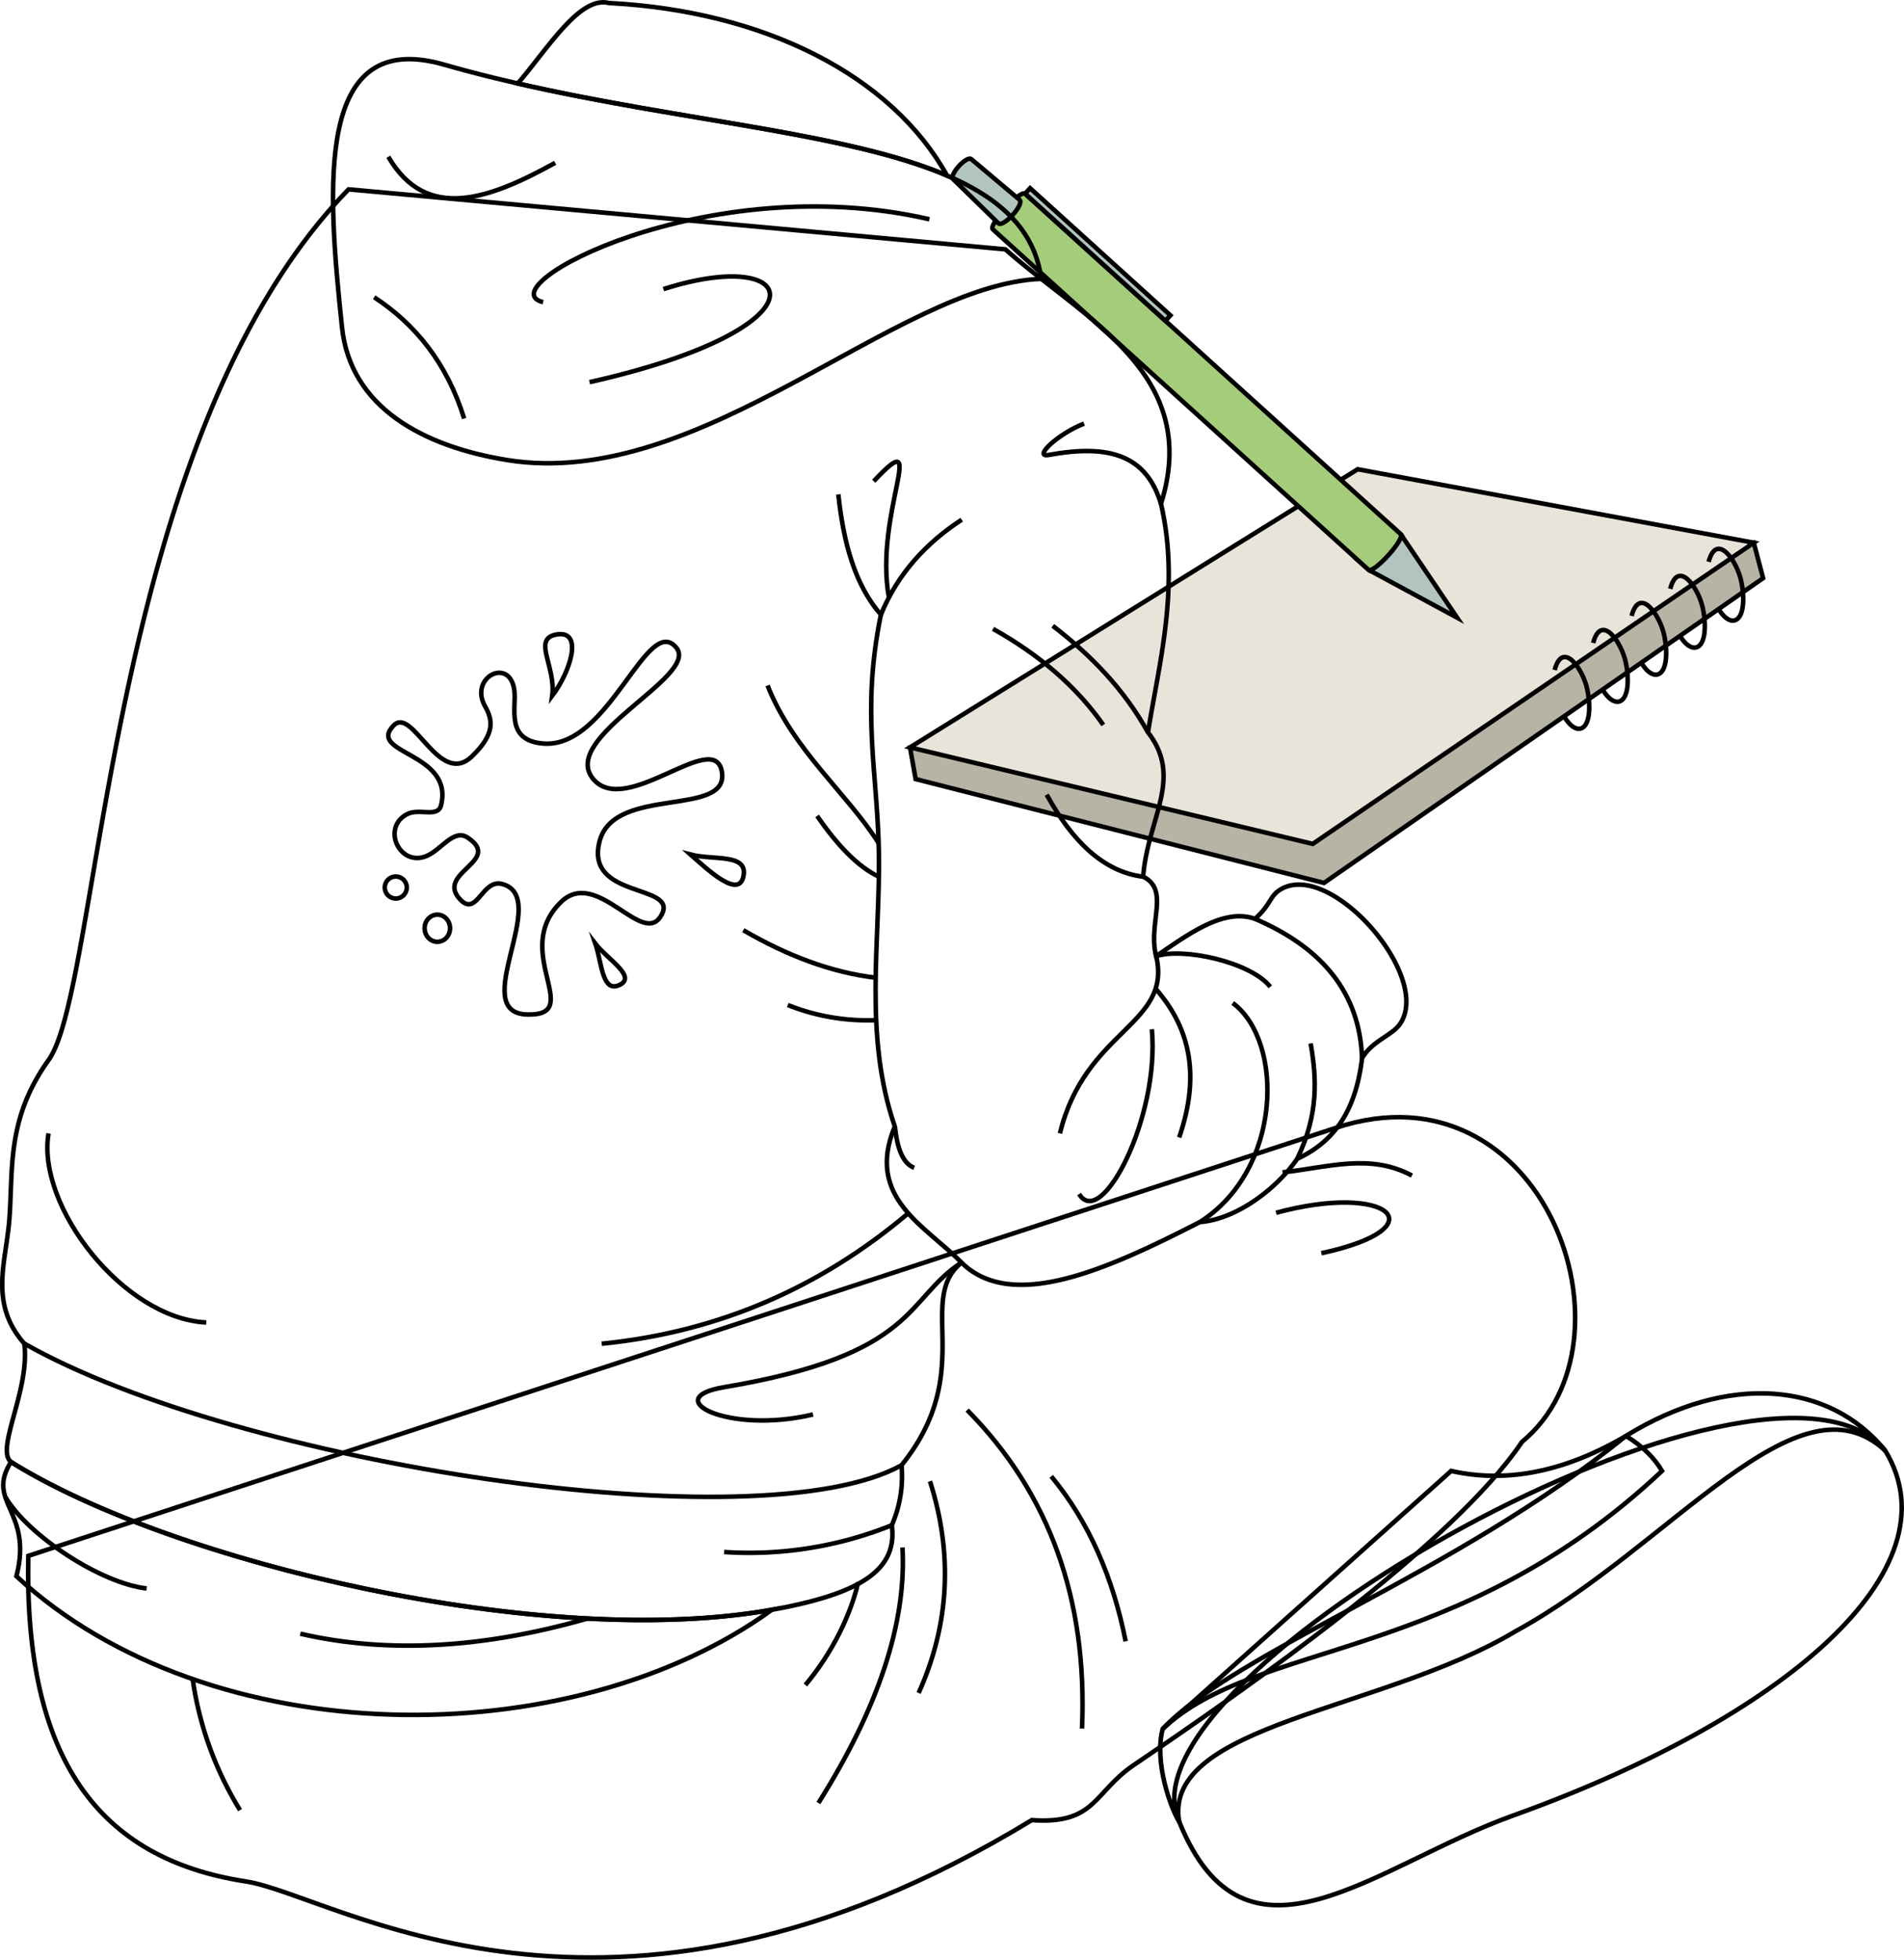 <svg id="presence" xmlns="http://www.w3.org/2000/svg" viewBox="0 0 837.87 862.58">
  <defs>
    <style>
      .cls-1 {
        fill: #b7b3a5;
      }

      .cls-1, .cls-2, .cls-3, .cls-4, .cls-5 {
        stroke: #000;
        stroke-miterlimit: 10;
        stroke-width: 2px;
      }

      .cls-2 {
        fill: #e8e4d9;
      }

      .cls-3 {
        fill: none;
      }

      .cls-4 {
        fill: #a5cc7b;
      }

      .cls-5 {
        fill: #b1c4c0;
      }
    </style>
  </defs>
  <title>stoic</title>
  <g id="sketchbook">
    <polygon id="sketchbookStack" class="cls-1" points="771.76 238.87 775.87 254.47 582.63 388.61 402.93 342.91 400.45 328.95 771.76 238.87"/>
    <polygon id="sketchbookPaper" class="cls-2" points="771.76 238.87 577.68 371.43 400.45 328.95 597.46 206.53 771.76 238.87"/>
    <g id="wireDisplayLine">
      <path class="cls-3" d="M751.9,247.28c3.51-13.29,12.52-.45,14.39,8.72,1.74,8.58.75,16.14-3,17.06-2.25.56-4.87-1.44-7-5"/>
      <path class="cls-3" d="M735,259.18c3.51-13.29,12.52-.45,14.39,8.73,1.74,8.57.75,16.13-3,17.06-2.25.55-4.87-1.44-7.05-5"/>
      <path class="cls-3" d="M718,271.09c3.51-13.3,12.52-.45,14.39,8.72,1.74,8.57.75,16.13-3,17.06-2.26.55-4.87-1.44-7-5"/>
      <path class="cls-3" d="M701.08,283c3.51-13.29,12.53-.45,14.39,8.72,1.74,8.58.75,16.14-3,17.06-2.26.56-4.87-1.44-7.05-5"/>
      <path class="cls-3" d="M684.14,294.89c3.52-13.29,12.53-.45,14.39,8.73,1.74,8.57.75,16.13-3,17.05-2.26.56-4.87-1.44-7-5"/>
    </g>
  </g>
  <g id="pencil">
    <path id="pencilBody" class="cls-4" d="M602.16,250.75,436.9,100.93C434.79,99,449,83.35,451.11,85.26L616.37,235.07C621.07,239.33,606.86,255,602.16,250.75Z"/>
    <g id="pencilMetal">
      <path class="cls-5" d="M427.48,70.08l21.19,17.86c2.21,2-7.13,12.31-9.34,10.31L419.48,78.9C417.45,77.06,425.45,68.24,427.48,70.08Z"/>
      <path class="cls-5" d="M602.16,250.75l39.06,21.12-24.85-36.8C618.58,237.07,604.37,252.74,602.16,250.75Z"/>
      <rect class="cls-5" x="481.45" y="70.37" width="3.26" height="83.34" transform="translate(75.63 394.7) rotate(-47.81)"/>
    </g>
  </g>
  <path id="bennettSoleBottom" class="cls-3" d="M829.68,638.59c31.77,52.6-45.22,117.9-164,160.56-60.75,21.81-117.43,75.12-146.79,2.59C489.14,737.64,777.77,575.05,829.68,638.59Z"/>
  <path id="bennettSoleSide" class="cls-3" d="M715.52,632c45-27.83,89.57-23.84,114.16,6.56-38.59-36.21-94.27,42.08-162.92,79.51-58.07,34.84-155.1,40.86-147.89,83.64-3.57-5.65-11.11-26-7.21-40.78C544.48,726.37,640.46,692.9,715.52,632Z"/>
  <path id="bennettShoe" class="cls-3" d="M638.59,647.42c25.72,5.77,51.35-.42,76.93-15.39,7.3,4.45,12.53,9.71,15.87,15.39C641.68,731.8,552.66,721.9,511.66,761Z"/>
  <path id="bennettJeans" class="cls-3" d="M12.45,684.8C10.58,773.64,43,818.14,108.23,828.1c39,5.95,158.69,87,345.83-27,28.18,2,27.15-12.24,44.87-24.24,49.26-33.37,140.43-96.94,170.82-142.22,54-44.5,9.54-168.45-81.83-138.25Z"/>
  <path id="clothesDisplayLine" class="cls-3" d="M84.78,739a150.51,150.51,0,0,0,20.85,57.7"/>
  <g id="clothesFoldLine">
    <path class="cls-3" d="M377.64,696.5c-3.26,14-11.09,30.61-23.21,45.12"/>
    <path class="cls-3" d="M397.14,681.12c1.84,33.09-10.64,70.62-37,112.45"/>
    <path class="cls-3" d="M409.24,651.94c10.07,31.6,8.76,62.69-5,93.23"/>
    <path class="cls-3" d="M425.6,620.62q54.3,54.93,50.54,140.21"/>
    <path class="cls-3" d="M462.61,649.8c16.69,20.18,27.19,44.67,32.74,72.6"/>
    <path class="cls-3" d="M561.54,533.79c49.82-13.52,72,6.58,19.93,17.8"/>
    <path class="cls-3" d="M564.39,516c19.93-2.13,38.43-8.54,56.94,1.42"/>
  </g>
  <path id="bennettShirt" class="cls-3" d="M4.85,643.47C-6.52,661.29,14.71,665,7.22,693.76c85,78.64,244,78.83,332.49,14.76C239,726.54,75.34,687.62,4.85,643.47Z"/>
  <g id="bennettHoodie">
    <path class="cls-3" d="M442.4,109.74c35.54,31.36,86.42,54.88,68.5,112,8.5,36.79-1,70.63-5.71,100.61,15.65,20.21-.14,37.81-2.14,63.5,11.9,5.9,2,20.41,5.71,35,15-10.28,30-21.2,43.52-16.42,7.55-6.82,6.31-10.36,11.89-13.32,22.1-11.75,65.86,38.5,52.06,59.38-3.49,5.27-12.47,7.59-16.85,15.31-2.34,19.36-9.57,35.57-28.55,44.24-9.1,13.39-27,26.68-42.81,27.83-40.59,20.81-82.62,39.79-104.89,17.84-20.3,16.53,6.81,48-26.4,89.19a54.22,54.22,0,0,1-4.28,26.4c2.52,19.13-12.57,29.91-52.09,37.1C239.73,726.72,75.49,687.71,4.85,643.47c-7-5.71,8.39-31.51,5.85-52.09-15.7-17.84-8-35.83-6.56-54.94,1.65-22.47-1.26-44,17.27-69.93,23.4-32.74,25-273.28,132-383.17Z"/>
    <path class="cls-3" d="M458.21,122.73c-64,2.43-149.79,93.71-235.29,79.71-36.3-5.95-68.66-22.8-72.42-58.37C143.9,81.6,138.62,12.14,195.36,28.43,315.87,63,449.34,54.61,458.21,122.73Z"/>
  </g>
  <path id="bennettHoodieInner" class="cls-3" d="M416.75,77.28C392.41,33.33,336.48,4.86,268,1.33,255.19-2,241.34,21,227.86,36.75,300.22,53.31,372.81,58.46,416.75,77.28Z"/>
  <g id="clothesOverlapLine">
    <path class="cls-3" d="M387.64,270.54c-8.8,43.12-1.38,69.18-.88,105.6.54,38.56-6.76,79.62,7,119.67-13.2,31.68,14.08,44,29.33,59.9-24.84,16.14-19.07,40.51-104.5,54.85-28.93,4.86,1.78,20.92,39.17,12"/>
    <path class="cls-3" d="M396.73,644.9c-62.76,34.83-292.44-.37-386-53.52"/>
    <path class="cls-3" d="M552.28,404.43c30.11,12.89,46.16,33.16,47.1,61.37"/>
  </g>
  <g id="clothesFoldLine-2" data-name="clothesFoldLine">
    <path class="cls-3" d="M170.88,69c16.76,28.82,44.26,18.78,73.43,2.67"/>
    <path class="cls-3" d="M164.65,130.82c18.29,12,32.08,29.17,39.61,53.4"/>
    <path class="cls-3" d="M239,133c-25.37-6.23,71.65-59.19,170-36.49"/>
    <path class="cls-3" d="M291.93,127.26c61-19.58,74.32,16.91-32.49,40.94"/>
    <path class="cls-3" d="M510.9,221.77c-6.45-21.41-22.71-26.42-49.41-21.53-7.08,1.3,4-9.33,15.57-13.79"/>
    <path class="cls-3" d="M368.92,217.6c2.23,21.17,7.28,39.86,18.72,52.94,7.59-18.43,20.12-31.66,35.57-41.81"/>
    <path class="cls-3" d="M463.27,275.45c16.87,12.94,31.45,28,41.92,46.93"/>
    <path class="cls-3" d="M437,276.79c20.28,11.36,36.66,25.31,48.51,42.28"/>
    <path class="cls-3" d="M384.5,211.81c24.92-26.7,0,14.25,6.67,51.18"/>
    <path class="cls-3" d="M460.6,349.77c11.31,20.56,25,33.93,42.45,36.11"/>
    <path class="cls-3" d="M393.8,495.81c1,9.49,3.45,16.3,8.5,18.18"/>
    <path class="cls-3" d="M506.88,453c3.56,38.72-22.24,88.57-32,72.54"/>
    <path class="cls-3" d="M508.5,435.12c14.16,16.16,20.39,36.53,10.4,65.52"/>
    <path class="cls-3" d="M559,434.33c-8.9-11.13-38.72-17.36-50.19-13.48,7,30.39-31.25,32.17-42.38,78"/>
    <path class="cls-3" d="M542.48,441.45c22.7,16.91,21.81,73.43-14.46,96.42"/>
    <path class="cls-3" d="M576.75,459.25c2.67,15.29,3.59,31.19-5.92,50.79"/>
    <path class="cls-3" d="M337.77,301.71c11.18,28.42,35.16,47.62,48.88,69.4"/>
    <path class="cls-3" d="M359.58,359.12c9.05,13.14,18.1,22.49,27.17,26.76"/>
    <path class="cls-3" d="M327.09,409.41c19.37,11.27,38.79,18.61,58.26,20.92"/>
    <path class="cls-3" d="M346.67,442.34A93.94,93.94,0,0,0,385.59,449"/>
    <path class="cls-3" d="M21.35,498.86c-5.34,32,32.93,81.44,69.43,83.22"/>
    <path class="cls-3" d="M399.7,534c-38.23,32.3-82.82,52.2-134.92,57.43"/>
    <path class="cls-3" d="M392.45,671.3a167.86,167.86,0,0,1-73.82,11.8"/>
    <path class="cls-3" d="M2.32,658.83C12.45,676,44.49,696.9,64.52,699.14"/>
    <path class="cls-3" d="M258.56,712.37c-44.36,12.68-86.69,15.84-126.4,6.69"/>
  </g>
  <g id="pudding">
    <path class="cls-3" d="M262,415.36c5.32,6.89,18.35,14.45,10.64,18.15S264.8,423.5,262,415.36Z"/>
    <path class="cls-3" d="M303.86,376.11c10.07,2.64,25.26-.6,23.33,9.44C325.2,396,311.12,382.5,303.86,376.11Z"/>
    <path class="cls-3" d="M243,306.28c1.79-13-9.22-25.43,2.25-27.07C257,277.54,250.71,296.12,243,306.28Z"/>
    <ellipse class="cls-3" cx="192.45" cy="408.55" rx="5.6" ry="5.97"/>
    <circle class="cls-3" cx="174.16" cy="390.63" r="4.85"/>
    <path class="cls-3" d="M232.1,446.53c-26.77-.6,10.83-51.61-11.1-57.44-8.95-2.38-11,14.66-18.47,6.84-11.28-11.78,19-16.95,3.19-27.31-6.12-4-11.57,5.51-18.1,8.18-11.86,4.84-19.85-12.53-8.51-18.44,5.42-2.83,13.62,1.82,15-4,5.62-23.35-32.87-22.51-20.95-35,8.43-8.85,20,27.48,34.51,13.56,10.41-10,9.12-16.15,5.81-22-7.27-12.79,10.83-22,12.84-7.2,1.06,7.86-4.18,22.36,13,23.56,28.82,2,45.48-57.74,58.3-42.21C308,297.62,246,324.46,260.94,342.74c14.3,17.5,53.26-22.24,56.7-3.2,3.7,20.46-47.13,6-53.74,30.56-6.9,25.64,34.27,18.74,27.36,32.3-8,15.74-28.31-20.91-44.34-5.43C224.46,418.67,257.73,447.1,232.1,446.53Z"/>
  </g>
</svg>
